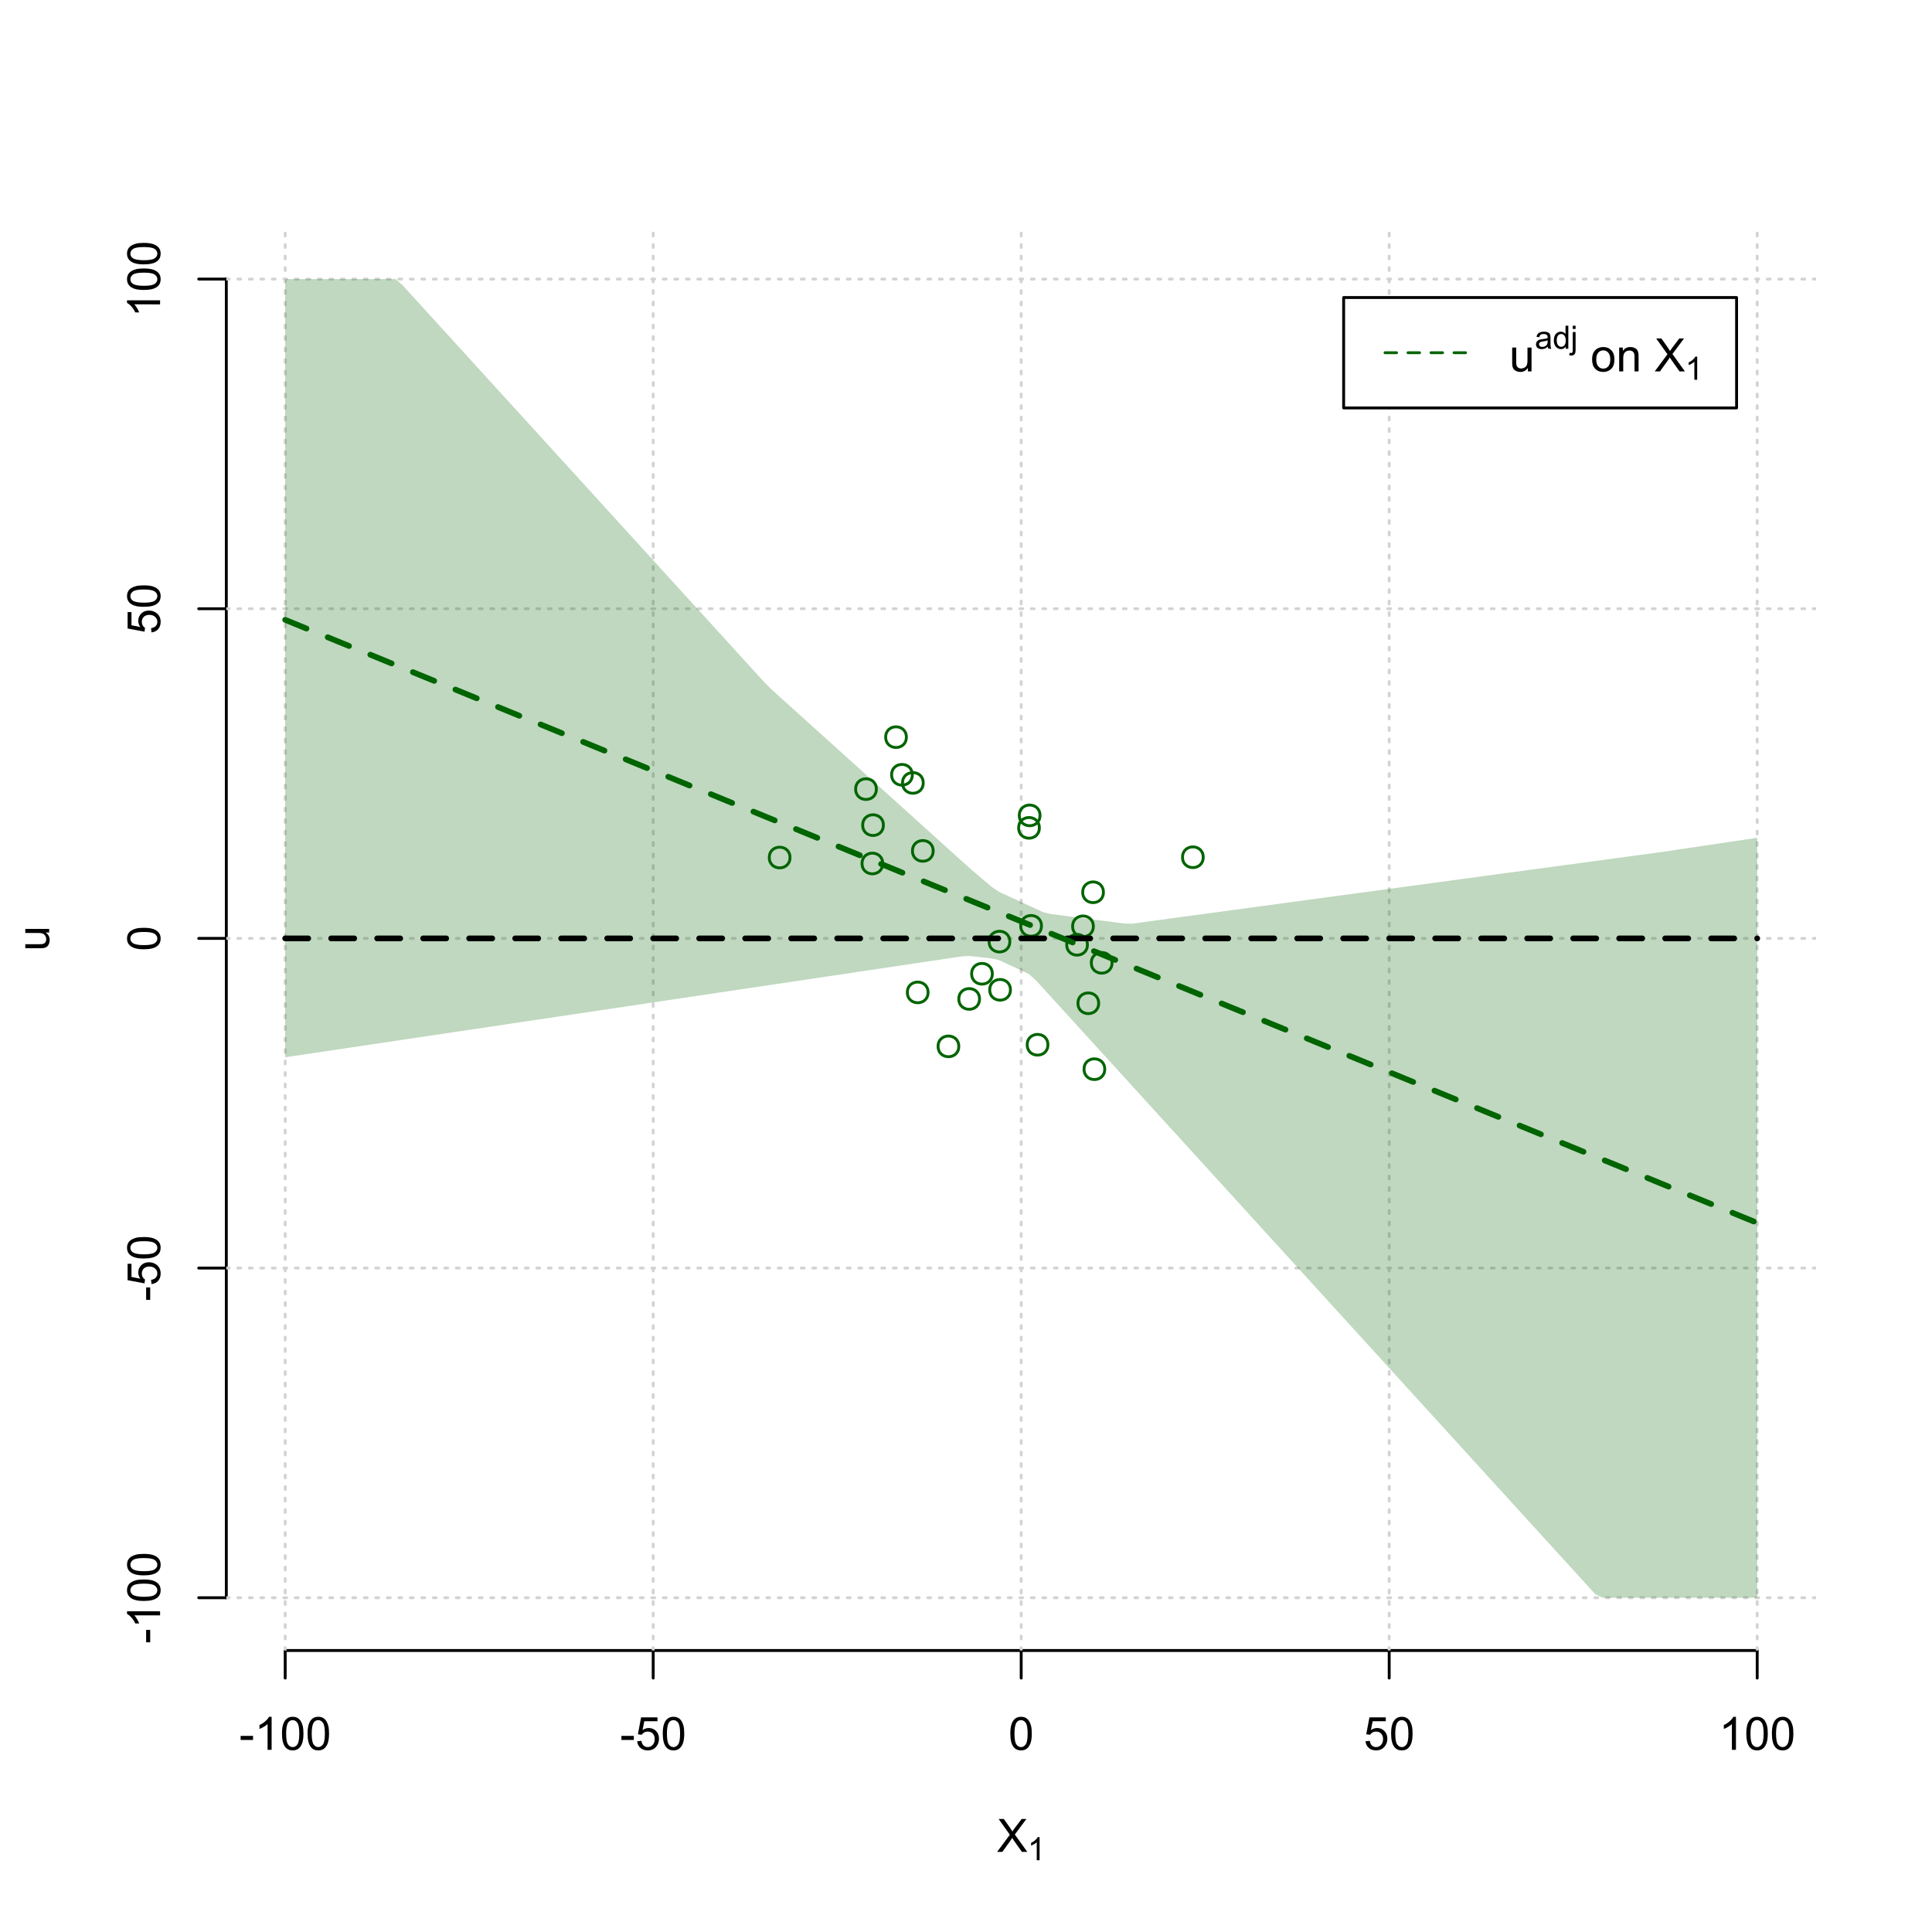 <?xml version="1.0" encoding="UTF-8"?>
<svg xmlns="http://www.w3.org/2000/svg" xmlns:xlink="http://www.w3.org/1999/xlink" width="504pt" height="504pt" viewBox="0 0 504 504" version="1.1">
<defs>
<g>
<symbol overflow="visible" id="glyph0-0">
<path style="stroke:none;" d="M 1.5 0 L 1.5 -7.5 L 7.5 -7.5 L 7.5 0 Z M 1.688 -0.188 L 7.312 -0.188 L 7.312 -7.312 L 1.688 -7.312 Z M 1.688 -0.188 "/>
</symbol>
<symbol overflow="visible" id="glyph0-1">
<path style="stroke:none;" d="M 0.055 0 L 3.375 -4.477 L 0.445 -8.59 L 1.797 -8.59 L 3.359 -6.387 C 3.68 -5.93 3.91 -5.578 4.047 -5.332 C 4.238 -5.645 4.465 -5.969 4.727 -6.312 L 6.457 -8.59 L 7.695 -8.59 L 4.676 -4.539 L 7.93 0 L 6.523 0 L 4.359 -3.062 C 4.238 -3.238 4.113 -3.43 3.984 -3.641 C 3.789 -3.324 3.652 -3.109 3.574 -2.992 L 1.418 0 Z M 0.055 0 "/>
</symbol>
<symbol overflow="visible" id="glyph0-2">
<path style="stroke:none;" d="M 0.383 -2.578 L 0.383 -3.641 L 3.621 -3.641 L 3.621 -2.578 Z M 0.383 -2.578 "/>
</symbol>
<symbol overflow="visible" id="glyph0-3">
<path style="stroke:none;" d="M 4.469 0 L 3.414 0 L 3.414 -6.719 C 3.16 -6.477 2.828 -6.234 2.414 -5.996 C 2 -5.75 1.629 -5.57 1.305 -5.449 L 1.305 -6.469 C 1.895 -6.742 2.41 -7.078 2.852 -7.477 C 3.293 -7.871 3.605 -8.254 3.789 -8.625 L 4.469 -8.625 Z M 4.469 0 "/>
</symbol>
<symbol overflow="visible" id="glyph0-4">
<path style="stroke:none;" d="M 0.5 -4.234 C 0.496 -5.246 0.602 -6.062 0.812 -6.688 C 1.02 -7.305 1.328 -7.785 1.742 -8.121 C 2.148 -8.457 2.668 -8.625 3.297 -8.625 C 3.758 -8.625 4.164 -8.531 4.512 -8.348 C 4.855 -8.16 5.141 -7.891 5.371 -7.543 C 5.594 -7.191 5.773 -6.766 5.906 -6.266 C 6.035 -5.762 6.098 -5.086 6.102 -4.234 C 6.098 -3.227 5.996 -2.414 5.789 -1.797 C 5.578 -1.176 5.266 -0.695 4.859 -0.359 C 4.445 -0.02 3.926 0.145 3.297 0.148 C 2.465 0.145 1.816 -0.148 1.348 -0.742 C 0.781 -1.457 0.496 -2.621 0.5 -4.234 Z M 1.582 -4.234 C 1.582 -2.824 1.746 -1.887 2.074 -1.418 C 2.402 -0.949 2.809 -0.715 3.297 -0.719 C 3.777 -0.715 4.184 -0.949 4.52 -1.422 C 4.848 -1.887 5.016 -2.824 5.016 -4.234 C 5.016 -5.648 4.848 -6.59 4.52 -7.055 C 4.184 -7.516 3.773 -7.746 3.289 -7.75 C 2.801 -7.746 2.414 -7.543 2.125 -7.137 C 1.762 -6.613 1.582 -5.645 1.582 -4.234 Z M 1.582 -4.234 "/>
</symbol>
<symbol overflow="visible" id="glyph0-5">
<path style="stroke:none;" d="M 0.5 -2.25 L 1.605 -2.344 C 1.684 -1.805 1.871 -1.398 2.176 -1.125 C 2.473 -0.852 2.836 -0.715 3.258 -0.719 C 3.766 -0.715 4.195 -0.906 4.547 -1.293 C 4.898 -1.672 5.074 -2.18 5.074 -2.82 C 5.074 -3.414 4.902 -3.891 4.566 -4.242 C 4.227 -4.59 3.785 -4.762 3.242 -4.766 C 2.898 -4.762 2.594 -4.684 2.32 -4.531 C 2.047 -4.375 1.832 -4.176 1.676 -3.93 L 0.688 -4.062 L 1.516 -8.473 L 5.789 -8.473 L 5.789 -7.465 L 2.359 -7.465 L 1.898 -5.156 C 2.414 -5.516 2.953 -5.695 3.523 -5.695 C 4.27 -5.695 4.902 -5.434 5.422 -4.914 C 5.934 -4.395 6.191 -3.727 6.195 -2.914 C 6.191 -2.133 5.965 -1.461 5.516 -0.898 C 4.961 -0.199 4.211 0.145 3.258 0.148 C 2.477 0.145 1.836 -0.07 1.344 -0.508 C 0.844 -0.941 0.562 -1.523 0.5 -2.25 Z M 0.5 -2.25 "/>
</symbol>
<symbol overflow="visible" id="glyph0-6">
<path style="stroke:none;" d="M 4.867 0 L 4.867 -0.914 C 4.379 -0.211 3.723 0.141 2.895 0.141 C 2.527 0.141 2.184 0.07 1.867 -0.07 C 1.547 -0.211 1.309 -0.387 1.156 -0.602 C 1 -0.812 0.895 -1.074 0.832 -1.383 C 0.785 -1.59 0.762 -1.918 0.766 -2.367 L 0.766 -6.223 L 1.82 -6.223 L 1.82 -2.773 C 1.816 -2.219 1.84 -1.848 1.887 -1.656 C 1.949 -1.379 2.09 -1.16 2.309 -1.004 C 2.523 -0.84 2.789 -0.762 3.105 -0.766 C 3.418 -0.762 3.715 -0.844 3.996 -1.008 C 4.273 -1.172 4.469 -1.391 4.586 -1.672 C 4.699 -1.949 4.758 -2.355 4.758 -2.891 L 4.758 -6.223 L 5.812 -6.223 L 5.812 0 Z M 4.867 0 "/>
</symbol>
<symbol overflow="visible" id="glyph0-7">
<path style="stroke:none;" d=""/>
</symbol>
<symbol overflow="visible" id="glyph0-8">
<path style="stroke:none;" d="M 0.398 -3.109 C 0.398 -4.262 0.719 -5.117 1.359 -5.672 C 1.895 -6.133 2.547 -6.363 3.316 -6.363 C 4.172 -6.363 4.871 -6.082 5.414 -5.52 C 5.953 -4.957 6.223 -4.184 6.227 -3.199 C 6.223 -2.398 6.102 -1.766 5.867 -1.309 C 5.625 -0.848 5.277 -0.492 4.82 -0.238 C 4.359 0.016 3.859 0.141 3.316 0.141 C 2.441 0.141 1.734 -0.137 1.203 -0.695 C 0.664 -1.254 0.398 -2.059 0.398 -3.109 Z M 1.484 -3.109 C 1.48 -2.309 1.656 -1.711 2.004 -1.32 C 2.348 -0.922 2.785 -0.727 3.316 -0.727 C 3.84 -0.727 4.273 -0.926 4.621 -1.324 C 4.969 -1.723 5.145 -2.328 5.145 -3.148 C 5.145 -3.914 4.969 -4.496 4.617 -4.895 C 4.266 -5.289 3.832 -5.488 3.316 -5.492 C 2.785 -5.488 2.348 -5.293 2.004 -4.898 C 1.656 -4.5 1.48 -3.902 1.484 -3.109 Z M 1.484 -3.109 "/>
</symbol>
<symbol overflow="visible" id="glyph0-9">
<path style="stroke:none;" d="M 0.789 0 L 0.789 -6.223 L 1.742 -6.223 L 1.742 -5.336 C 2.195 -6.02 2.855 -6.363 3.719 -6.363 C 4.09 -6.363 4.434 -6.293 4.754 -6.16 C 5.066 -6.023 5.305 -5.848 5.461 -5.633 C 5.617 -5.41 5.727 -5.152 5.789 -4.852 C 5.828 -4.656 5.848 -4.312 5.848 -3.828 L 5.848 0 L 4.793 0 L 4.793 -3.785 C 4.793 -4.215 4.75 -4.535 4.668 -4.75 C 4.586 -4.961 4.441 -5.129 4.234 -5.258 C 4.023 -5.383 3.777 -5.449 3.5 -5.449 C 3.047 -5.449 2.66 -5.305 2.332 -5.02 C 2.004 -4.734 1.84 -4.195 1.844 -3.398 L 1.844 0 Z M 0.789 0 "/>
</symbol>
<symbol overflow="visible" id="glyph1-0">
<path style="stroke:none;" d="M 1.051 0 L 1.051 -5.25 L 5.25 -5.25 L 5.25 0 Z M 1.18 -0.133 L 5.117 -0.133 L 5.117 -5.117 L 1.18 -5.117 Z M 1.18 -0.133 "/>
</symbol>
<symbol overflow="visible" id="glyph1-1">
<path style="stroke:none;" d="M 3.129 0 L 2.391 0 L 2.391 -4.703 C 2.211 -4.531 1.977 -4.363 1.691 -4.195 C 1.398 -4.023 1.141 -3.895 0.914 -3.812 L 0.914 -4.527 C 1.328 -4.719 1.688 -4.953 1.996 -5.234 C 2.305 -5.508 2.523 -5.777 2.652 -6.039 L 3.129 -6.039 Z M 3.129 0 "/>
</symbol>
<symbol overflow="visible" id="glyph1-2">
<path style="stroke:none;" d="M 3.395 -0.539 C 3.117 -0.305 2.855 -0.137 2.605 -0.043 C 2.352 0.051 2.082 0.094 1.793 0.098 C 1.312 0.094 0.941 -0.02 0.688 -0.25 C 0.43 -0.48 0.305 -0.781 0.305 -1.148 C 0.305 -1.359 0.352 -1.551 0.449 -1.73 C 0.543 -1.902 0.668 -2.047 0.828 -2.156 C 0.984 -2.262 1.164 -2.34 1.363 -2.398 C 1.504 -2.434 1.723 -2.473 2.02 -2.512 C 2.609 -2.578 3.047 -2.664 3.336 -2.766 C 3.336 -2.867 3.34 -2.93 3.34 -2.957 C 3.34 -3.258 3.27 -3.469 3.129 -3.594 C 2.941 -3.758 2.66 -3.844 2.289 -3.844 C 1.941 -3.844 1.684 -3.781 1.52 -3.66 C 1.348 -3.535 1.227 -3.32 1.152 -3.016 L 0.43 -3.113 C 0.492 -3.418 0.602 -3.668 0.754 -3.863 C 0.902 -4.051 1.121 -4.199 1.406 -4.301 C 1.688 -4.402 2.016 -4.453 2.395 -4.453 C 2.766 -4.453 3.066 -4.406 3.301 -4.32 C 3.527 -4.23 3.699 -4.121 3.812 -3.992 C 3.918 -3.855 3.996 -3.691 4.043 -3.492 C 4.066 -3.363 4.078 -3.133 4.082 -2.809 L 4.082 -1.824 C 4.078 -1.137 4.094 -0.703 4.129 -0.523 C 4.156 -0.336 4.219 -0.164 4.316 0 L 3.543 0 C 3.465 -0.152 3.414 -0.332 3.395 -0.539 Z M 3.336 -2.188 C 3.062 -2.074 2.66 -1.98 2.129 -1.906 C 1.82 -1.859 1.605 -1.812 1.484 -1.758 C 1.355 -1.703 1.258 -1.621 1.191 -1.52 C 1.121 -1.41 1.09 -1.293 1.09 -1.168 C 1.09 -0.969 1.164 -0.805 1.312 -0.676 C 1.461 -0.543 1.68 -0.48 1.969 -0.48 C 2.25 -0.48 2.5 -0.539 2.727 -0.664 C 2.945 -0.785 3.109 -0.957 3.215 -1.176 C 3.293 -1.34 3.332 -1.586 3.336 -1.914 Z M 3.336 -2.188 "/>
</symbol>
<symbol overflow="visible" id="glyph1-3">
<path style="stroke:none;" d="M 3.379 0 L 3.379 -0.551 C 3.102 -0.121 2.695 0.094 2.16 0.098 C 1.812 0.094 1.492 0 1.203 -0.188 C 0.906 -0.379 0.68 -0.645 0.523 -0.988 C 0.359 -1.328 0.281 -1.723 0.285 -2.172 C 0.281 -2.605 0.355 -3 0.504 -3.355 C 0.648 -3.707 0.863 -3.977 1.156 -4.168 C 1.441 -4.355 1.766 -4.453 2.129 -4.453 C 2.387 -4.453 2.621 -4.395 2.828 -4.285 C 3.031 -4.172 3.199 -4.031 3.332 -3.855 L 3.332 -6.012 L 4.066 -6.012 L 4.066 0 Z M 1.047 -2.172 C 1.043 -1.613 1.16 -1.195 1.398 -0.922 C 1.629 -0.641 1.906 -0.504 2.23 -0.508 C 2.551 -0.504 2.824 -0.637 3.051 -0.902 C 3.273 -1.168 3.387 -1.57 3.391 -2.113 C 3.387 -2.707 3.273 -3.145 3.047 -3.426 C 2.816 -3.703 2.531 -3.844 2.199 -3.844 C 1.867 -3.844 1.594 -3.707 1.375 -3.441 C 1.152 -3.168 1.043 -2.746 1.047 -2.172 Z M 1.047 -2.172 "/>
</symbol>
<symbol overflow="visible" id="glyph1-4">
<path style="stroke:none;" d="M 0.551 -5.156 L 0.551 -6.012 L 1.289 -6.012 L 1.289 -5.156 Z M -0.387 1.691 L -0.246 1.062 C -0.098 1.098 0.016 1.117 0.102 1.121 C 0.25 1.117 0.363 1.066 0.438 0.969 C 0.512 0.867 0.551 0.621 0.551 0.223 L 0.551 -4.355 L 1.289 -4.355 L 1.289 0.238 C 1.289 0.773 1.219 1.148 1.078 1.359 C 0.898 1.633 0.602 1.77 0.191 1.77 C -0.008 1.77 -0.199 1.742 -0.387 1.691 Z M -0.387 1.691 "/>
</symbol>
<symbol overflow="visible" id="glyph2-0">
<path style="stroke:none;" d="M 0 -1.5 L -7.5 -1.5 L -7.5 -7.5 L 0 -7.5 Z M -0.188 -1.688 L -0.188 -7.312 L -7.312 -7.312 L -7.312 -1.688 Z M -0.188 -1.688 "/>
</symbol>
<symbol overflow="visible" id="glyph2-1">
<path style="stroke:none;" d="M 0 -4.867 L -0.914 -4.867 C -0.211 -4.379 0.141 -3.723 0.141 -2.895 C 0.141 -2.527 0.07 -2.184 -0.07 -1.867 C -0.211 -1.547 -0.387 -1.309 -0.598 -1.156 C -0.809 -1 -1.07 -0.895 -1.383 -0.832 C -1.59 -0.789 -1.918 -0.766 -2.367 -0.77 L -6.223 -0.77 L -6.223 -1.824 L -2.773 -1.824 C -2.219 -1.82 -1.848 -1.844 -1.656 -1.887 C -1.379 -1.949 -1.16 -2.09 -1.004 -2.309 C -0.84 -2.523 -0.762 -2.789 -0.766 -3.105 C -0.762 -3.418 -0.844 -3.715 -1.008 -3.996 C -1.172 -4.273 -1.391 -4.469 -1.672 -4.586 C -1.945 -4.699 -2.352 -4.758 -2.887 -4.758 L -6.223 -4.758 L -6.223 -5.812 L 0 -5.812 Z M 0 -4.867 "/>
</symbol>
<symbol overflow="visible" id="glyph2-2">
<path style="stroke:none;" d="M -2.578 -0.383 L -3.641 -0.383 L -3.641 -3.621 L -2.578 -3.621 Z M -2.578 -0.383 "/>
</symbol>
<symbol overflow="visible" id="glyph2-3">
<path style="stroke:none;" d="M 0 -4.469 L 0 -3.414 L -6.719 -3.418 C -6.477 -3.16 -6.234 -2.828 -5.996 -2.418 C -5.75 -2.004 -5.57 -1.633 -5.449 -1.309 L -6.469 -1.309 C -6.742 -1.895 -7.078 -2.41 -7.477 -2.852 C -7.871 -3.293 -8.254 -3.605 -8.625 -3.793 L -8.625 -4.473 Z M 0 -4.469 "/>
</symbol>
<symbol overflow="visible" id="glyph2-4">
<path style="stroke:none;" d="M -4.234 -0.5 C -5.246 -0.496 -6.062 -0.602 -6.688 -0.812 C -7.305 -1.02 -7.785 -1.328 -8.121 -1.742 C -8.457 -2.152 -8.625 -2.672 -8.625 -3.301 C -8.625 -3.758 -8.531 -4.164 -8.348 -4.512 C -8.16 -4.859 -7.891 -5.145 -7.543 -5.371 C -7.191 -5.594 -6.766 -5.773 -6.266 -5.906 C -5.762 -6.035 -5.086 -6.098 -4.234 -6.102 C -3.223 -6.098 -2.41 -5.996 -1.793 -5.789 C -1.176 -5.578 -0.695 -5.266 -0.359 -4.859 C -0.02 -4.445 0.145 -3.926 0.148 -3.297 C 0.145 -2.465 -0.148 -1.816 -0.742 -1.348 C -1.457 -0.781 -2.621 -0.496 -4.234 -0.5 Z M -4.234 -1.582 C -2.824 -1.582 -1.887 -1.746 -1.418 -2.074 C -0.949 -2.402 -0.715 -2.809 -0.719 -3.297 C -0.715 -3.777 -0.949 -4.184 -1.422 -4.52 C -1.887 -4.848 -2.824 -5.016 -4.234 -5.016 C -5.648 -5.016 -6.59 -4.848 -7.055 -4.52 C -7.516 -4.188 -7.746 -3.777 -7.75 -3.289 C -7.746 -2.801 -7.543 -2.414 -7.137 -2.129 C -6.613 -1.762 -5.645 -1.582 -4.234 -1.582 Z M -4.234 -1.582 "/>
</symbol>
<symbol overflow="visible" id="glyph2-5">
<path style="stroke:none;" d="M -2.25 -0.5 L -2.344 -1.605 C -1.805 -1.684 -1.398 -1.871 -1.125 -2.176 C -0.852 -2.473 -0.715 -2.836 -0.719 -3.258 C -0.715 -3.766 -0.906 -4.195 -1.293 -4.547 C -1.672 -4.898 -2.18 -5.074 -2.816 -5.074 C -3.414 -5.074 -3.891 -4.902 -4.242 -4.566 C -4.59 -4.227 -4.762 -3.785 -4.766 -3.242 C -4.762 -2.898 -4.684 -2.594 -4.531 -2.32 C -4.375 -2.047 -4.176 -1.832 -3.93 -1.676 L -4.062 -0.688 L -8.473 -1.52 L -8.473 -5.789 L -7.465 -5.789 L -7.465 -2.363 L -5.156 -1.898 C -5.516 -2.414 -5.695 -2.953 -5.695 -3.523 C -5.695 -4.27 -5.434 -4.902 -4.914 -5.422 C -4.395 -5.934 -3.727 -6.191 -2.91 -6.195 C -2.133 -6.191 -1.461 -5.965 -0.895 -5.516 C -0.199 -4.961 0.145 -4.211 0.148 -3.258 C 0.145 -2.477 -0.07 -1.836 -0.508 -1.344 C -0.941 -0.848 -1.523 -0.566 -2.25 -0.5 Z M -2.25 -0.5 "/>
</symbol>
</g>
<clipPath id="clip1">
  <path d="M 74 59.039 L 75 59.039 L 75 430.559 L 74 430.559 Z M 74 59.039 "/>
</clipPath>
<clipPath id="clip2">
  <path d="M 170 59.039 L 171 59.039 L 171 430.559 L 170 430.559 Z M 170 59.039 "/>
</clipPath>
<clipPath id="clip3">
  <path d="M 266 59.039 L 267 59.039 L 267 430.559 L 266 430.559 Z M 266 59.039 "/>
</clipPath>
<clipPath id="clip4">
  <path d="M 362 59.039 L 363 59.039 L 363 430.559 L 362 430.559 Z M 362 59.039 "/>
</clipPath>
<clipPath id="clip5">
  <path d="M 458 59.039 L 459 59.039 L 459 430.559 L 458 430.559 Z M 458 59.039 "/>
</clipPath>
<clipPath id="clip6">
  <path d="M 59.039 416 L 473.758 416 L 473.758 418 L 59.039 418 Z M 59.039 416 "/>
</clipPath>
<clipPath id="clip7">
  <path d="M 59.039 330 L 473.758 330 L 473.758 332 L 59.039 332 Z M 59.039 330 "/>
</clipPath>
<clipPath id="clip8">
  <path d="M 59.039 244 L 473.758 244 L 473.758 246 L 59.039 246 Z M 59.039 244 "/>
</clipPath>
<clipPath id="clip9">
  <path d="M 59.039 158 L 473.758 158 L 473.758 160 L 59.039 160 Z M 59.039 158 "/>
</clipPath>
<clipPath id="clip10">
  <path d="M 59.039 72 L 473.758 72 L 473.758 74 L 59.039 74 Z M 59.039 72 "/>
</clipPath>
</defs>
<g id="surface2016">
<rect x="0" y="0" width="504" height="504" style="fill:rgb(100%,100%,100%);fill-opacity:1;stroke:none;"/>
<g style="fill:rgb(0%,0%,0%);fill-opacity:1;">
  <use xlink:href="#glyph0-1" x="260.062" y="483.102"/>
</g>
<g style="fill:rgb(0%,0%,0%);fill-opacity:1;">
  <use xlink:href="#glyph1-1" x="268.066" y="485.281"/>
</g>
<g style="fill:rgb(0%,0%,0%);fill-opacity:1;">
  <use xlink:href="#glyph2-1" x="12.82" y="248.137"/>
</g>
<path style="fill:none;stroke-width:0.75;stroke-linecap:round;stroke-linejoin:round;stroke:rgb(0%,0%,0%);stroke-opacity:1;stroke-miterlimit:10;" d="M 74.398 430.559 L 458.398 430.559 "/>
<path style="fill:none;stroke-width:0.75;stroke-linecap:round;stroke-linejoin:round;stroke:rgb(0%,0%,0%);stroke-opacity:1;stroke-miterlimit:10;" d="M 74.398 430.559 L 74.398 437.762 "/>
<path style="fill:none;stroke-width:0.75;stroke-linecap:round;stroke-linejoin:round;stroke:rgb(0%,0%,0%);stroke-opacity:1;stroke-miterlimit:10;" d="M 170.398 430.559 L 170.398 437.762 "/>
<path style="fill:none;stroke-width:0.75;stroke-linecap:round;stroke-linejoin:round;stroke:rgb(0%,0%,0%);stroke-opacity:1;stroke-miterlimit:10;" d="M 266.398 430.559 L 266.398 437.762 "/>
<path style="fill:none;stroke-width:0.75;stroke-linecap:round;stroke-linejoin:round;stroke:rgb(0%,0%,0%);stroke-opacity:1;stroke-miterlimit:10;" d="M 362.398 430.559 L 362.398 437.762 "/>
<path style="fill:none;stroke-width:0.75;stroke-linecap:round;stroke-linejoin:round;stroke:rgb(0%,0%,0%);stroke-opacity:1;stroke-miterlimit:10;" d="M 458.398 430.559 L 458.398 437.762 "/>
<g style="fill:rgb(0%,0%,0%);fill-opacity:1;">
  <use xlink:href="#glyph0-2" x="62.391" y="456.48"/>
  <use xlink:href="#glyph0-3" x="66.387" y="456.48"/>
  <use xlink:href="#glyph0-4" x="73.061" y="456.48"/>
  <use xlink:href="#glyph0-4" x="79.734" y="456.48"/>
</g>
<g style="fill:rgb(0%,0%,0%);fill-opacity:1;">
  <use xlink:href="#glyph0-2" x="161.727" y="456.48"/>
  <use xlink:href="#glyph0-5" x="165.723" y="456.48"/>
  <use xlink:href="#glyph0-4" x="172.396" y="456.48"/>
</g>
<g style="fill:rgb(0%,0%,0%);fill-opacity:1;">
  <use xlink:href="#glyph0-4" x="263.062" y="456.48"/>
</g>
<g style="fill:rgb(0%,0%,0%);fill-opacity:1;">
  <use xlink:href="#glyph0-5" x="355.727" y="456.48"/>
  <use xlink:href="#glyph0-4" x="362.4" y="456.48"/>
</g>
<g style="fill:rgb(0%,0%,0%);fill-opacity:1;">
  <use xlink:href="#glyph0-3" x="448.387" y="456.48"/>
  <use xlink:href="#glyph0-4" x="455.061" y="456.48"/>
  <use xlink:href="#glyph0-4" x="461.734" y="456.48"/>
</g>
<path style="fill:none;stroke-width:0.75;stroke-linecap:round;stroke-linejoin:round;stroke:rgb(0%,0%,0%);stroke-opacity:1;stroke-miterlimit:10;" d="M 59.039 416.801 L 59.039 72.801 "/>
<path style="fill:none;stroke-width:0.75;stroke-linecap:round;stroke-linejoin:round;stroke:rgb(0%,0%,0%);stroke-opacity:1;stroke-miterlimit:10;" d="M 59.039 416.801 L 51.84 416.801 "/>
<path style="fill:none;stroke-width:0.75;stroke-linecap:round;stroke-linejoin:round;stroke:rgb(0%,0%,0%);stroke-opacity:1;stroke-miterlimit:10;" d="M 59.039 330.801 L 51.84 330.801 "/>
<path style="fill:none;stroke-width:0.75;stroke-linecap:round;stroke-linejoin:round;stroke:rgb(0%,0%,0%);stroke-opacity:1;stroke-miterlimit:10;" d="M 59.039 244.801 L 51.84 244.801 "/>
<path style="fill:none;stroke-width:0.75;stroke-linecap:round;stroke-linejoin:round;stroke:rgb(0%,0%,0%);stroke-opacity:1;stroke-miterlimit:10;" d="M 59.039 158.801 L 51.84 158.801 "/>
<path style="fill:none;stroke-width:0.75;stroke-linecap:round;stroke-linejoin:round;stroke:rgb(0%,0%,0%);stroke-opacity:1;stroke-miterlimit:10;" d="M 59.039 72.801 L 51.84 72.801 "/>
<g style="fill:rgb(0%,0%,0%);fill-opacity:1;">
  <use xlink:href="#glyph2-2" x="41.762" y="428.809"/>
  <use xlink:href="#glyph2-3" x="41.762" y="424.812"/>
  <use xlink:href="#glyph2-4" x="41.762" y="418.139"/>
  <use xlink:href="#glyph2-4" x="41.762" y="411.465"/>
</g>
<g style="fill:rgb(0%,0%,0%);fill-opacity:1;">
  <use xlink:href="#glyph2-2" x="41.762" y="339.473"/>
  <use xlink:href="#glyph2-5" x="41.762" y="335.477"/>
  <use xlink:href="#glyph2-4" x="41.762" y="328.803"/>
</g>
<g style="fill:rgb(0%,0%,0%);fill-opacity:1;">
  <use xlink:href="#glyph2-4" x="41.762" y="248.137"/>
</g>
<g style="fill:rgb(0%,0%,0%);fill-opacity:1;">
  <use xlink:href="#glyph2-5" x="41.762" y="165.473"/>
  <use xlink:href="#glyph2-4" x="41.762" y="158.799"/>
</g>
<g style="fill:rgb(0%,0%,0%);fill-opacity:1;">
  <use xlink:href="#glyph2-3" x="41.762" y="82.812"/>
  <use xlink:href="#glyph2-4" x="41.762" y="76.139"/>
  <use xlink:href="#glyph2-4" x="41.762" y="69.465"/>
</g>
<g clip-path="url(#clip1)" clip-rule="nonzero">
<path style="fill:none;stroke-width:0.75;stroke-linecap:round;stroke-linejoin:round;stroke:rgb(82.745%,82.745%,82.745%);stroke-opacity:1;stroke-dasharray:0.75,2.25;stroke-miterlimit:10;" d="M 74.398 430.559 L 74.398 59.039 "/>
</g>
<g clip-path="url(#clip2)" clip-rule="nonzero">
<path style="fill:none;stroke-width:0.75;stroke-linecap:round;stroke-linejoin:round;stroke:rgb(82.745%,82.745%,82.745%);stroke-opacity:1;stroke-dasharray:0.75,2.25;stroke-miterlimit:10;" d="M 170.398 430.559 L 170.398 59.039 "/>
</g>
<g clip-path="url(#clip3)" clip-rule="nonzero">
<path style="fill:none;stroke-width:0.75;stroke-linecap:round;stroke-linejoin:round;stroke:rgb(82.745%,82.745%,82.745%);stroke-opacity:1;stroke-dasharray:0.75,2.25;stroke-miterlimit:10;" d="M 266.398 430.559 L 266.398 59.039 "/>
</g>
<g clip-path="url(#clip4)" clip-rule="nonzero">
<path style="fill:none;stroke-width:0.75;stroke-linecap:round;stroke-linejoin:round;stroke:rgb(82.745%,82.745%,82.745%);stroke-opacity:1;stroke-dasharray:0.75,2.25;stroke-miterlimit:10;" d="M 362.398 430.559 L 362.398 59.039 "/>
</g>
<g clip-path="url(#clip5)" clip-rule="nonzero">
<path style="fill:none;stroke-width:0.75;stroke-linecap:round;stroke-linejoin:round;stroke:rgb(82.745%,82.745%,82.745%);stroke-opacity:1;stroke-dasharray:0.75,2.25;stroke-miterlimit:10;" d="M 458.398 430.559 L 458.398 59.039 "/>
</g>
<g clip-path="url(#clip6)" clip-rule="nonzero">
<path style="fill:none;stroke-width:0.75;stroke-linecap:round;stroke-linejoin:round;stroke:rgb(82.745%,82.745%,82.745%);stroke-opacity:1;stroke-dasharray:0.75,2.25;stroke-miterlimit:10;" d="M 59.039 416.801 L 473.762 416.801 "/>
</g>
<g clip-path="url(#clip7)" clip-rule="nonzero">
<path style="fill:none;stroke-width:0.75;stroke-linecap:round;stroke-linejoin:round;stroke:rgb(82.745%,82.745%,82.745%);stroke-opacity:1;stroke-dasharray:0.75,2.25;stroke-miterlimit:10;" d="M 59.039 330.801 L 473.762 330.801 "/>
</g>
<g clip-path="url(#clip8)" clip-rule="nonzero">
<path style="fill:none;stroke-width:0.75;stroke-linecap:round;stroke-linejoin:round;stroke:rgb(82.745%,82.745%,82.745%);stroke-opacity:1;stroke-dasharray:0.75,2.25;stroke-miterlimit:10;" d="M 59.039 244.801 L 473.762 244.801 "/>
</g>
<g clip-path="url(#clip9)" clip-rule="nonzero">
<path style="fill:none;stroke-width:0.75;stroke-linecap:round;stroke-linejoin:round;stroke:rgb(82.745%,82.745%,82.745%);stroke-opacity:1;stroke-dasharray:0.75,2.25;stroke-miterlimit:10;" d="M 59.039 158.801 L 473.762 158.801 "/>
</g>
<g clip-path="url(#clip10)" clip-rule="nonzero">
<path style="fill:none;stroke-width:0.75;stroke-linecap:round;stroke-linejoin:round;stroke:rgb(82.745%,82.745%,82.745%);stroke-opacity:1;stroke-dasharray:0.75,2.25;stroke-miterlimit:10;" d="M 59.039 72.801 L 473.762 72.801 "/>
</g>
<path style=" stroke:none;fill-rule:nonzero;fill:rgb(0%,39.216%,0%);fill-opacity:0.251;" d="M 74.398 72.801 L 103.199 72.801 L 105.121 74.516 L 107.039 76.621 L 108.961 78.73 L 110.879 80.836 L 112.801 82.945 L 114.719 85.051 L 116.641 87.156 L 118.559 89.266 L 120.48 91.371 L 122.398 93.48 L 124.32 95.586 L 126.238 97.695 L 128.16 99.801 L 130.078 101.91 L 133.922 106.121 L 135.84 108.23 L 137.762 110.336 L 139.68 112.445 L 141.602 114.551 L 143.52 116.66 L 145.441 118.766 L 147.359 120.875 L 149.281 122.98 L 151.199 125.086 L 153.121 127.195 L 155.039 129.301 L 156.961 131.41 L 158.879 133.516 L 160.801 135.625 L 162.719 137.73 L 164.641 139.836 L 166.559 141.945 L 168.48 144.051 L 170.398 146.16 L 172.32 148.266 L 174.238 150.375 L 176.16 152.48 L 178.078 154.59 L 181.922 158.801 L 183.84 160.91 L 185.762 163.016 L 187.68 165.125 L 189.602 167.23 L 191.52 169.34 L 193.441 171.445 L 195.359 173.555 L 197.281 175.66 L 199.199 177.766 L 201.121 179.723 L 203.039 181.453 L 204.961 183.184 L 206.879 184.914 L 208.801 186.648 L 210.719 188.379 L 212.641 190.109 L 214.559 191.84 L 216.48 193.574 L 218.398 195.305 L 220.32 197.035 L 222.238 198.77 L 224.16 200.5 L 226.078 202.23 L 228 203.961 L 229.922 205.695 L 231.84 207.426 L 233.762 209.156 L 235.68 210.887 L 237.602 212.621 L 239.52 214.352 L 241.441 216.082 L 243.359 217.816 L 245.281 219.547 L 247.199 221.277 L 249.121 223.008 L 251.039 224.742 L 252.961 226.473 L 254.879 228.133 L 256.801 229.754 L 258.719 231.375 L 260.641 232.664 L 262.559 233.547 L 264.48 234.43 L 266.398 235.316 L 268.32 236.199 L 270.238 237.082 L 272.16 237.965 L 274.078 238.43 L 276 238.676 L 277.922 238.926 L 279.84 239.176 L 281.762 239.422 L 283.68 239.672 L 285.602 239.922 L 287.52 240.172 L 289.441 240.418 L 291.359 240.668 L 293.281 240.918 L 295.199 240.977 L 297.121 240.715 L 299.039 240.457 L 300.961 240.195 L 302.879 239.938 L 304.801 239.676 L 306.719 239.418 L 308.641 239.156 L 310.559 238.898 L 312.48 238.637 L 314.398 238.379 L 316.32 238.117 L 318.238 237.859 L 320.16 237.598 L 322.078 237.336 L 324 237.078 L 325.922 236.816 L 327.84 236.559 L 329.762 236.297 L 331.68 236.039 L 333.602 235.777 L 335.52 235.52 L 337.441 235.258 L 339.359 235 L 341.281 234.738 L 343.199 234.48 L 345.121 234.219 L 347.039 233.961 L 348.961 233.699 L 350.879 233.441 L 352.801 233.18 L 354.719 232.922 L 356.641 232.66 L 358.559 232.402 L 360.48 232.141 L 362.398 231.883 L 364.32 231.621 L 366.238 231.363 L 368.16 231.102 L 370.078 230.844 L 372 230.582 L 373.922 230.324 L 375.84 230.062 L 377.762 229.805 L 379.68 229.543 L 381.602 229.285 L 383.52 229.023 L 385.441 228.766 L 387.359 228.504 L 389.281 228.242 L 391.199 227.984 L 393.121 227.723 L 395.039 227.465 L 396.961 227.203 L 398.879 226.945 L 400.801 226.684 L 402.719 226.426 L 404.641 226.164 L 406.559 225.906 L 408.48 225.645 L 410.398 225.387 L 412.32 225.125 L 414.238 224.867 L 416.16 224.605 L 418.078 224.348 L 420 224.086 L 421.922 223.828 L 423.84 223.566 L 425.762 223.309 L 427.68 223.047 L 429.602 222.789 L 431.52 222.527 L 433.441 222.27 L 435.359 221.988 L 437.281 221.703 L 439.199 221.414 L 441.121 221.129 L 443.039 220.844 L 444.961 220.559 L 446.879 220.27 L 448.801 219.984 L 450.719 219.699 L 452.641 219.41 L 454.559 219.125 L 456.48 218.84 L 458.398 218.551 L 458.398 189.922 L 458.398 416.801 L 418.078 416.801 L 416.16 415.879 L 414.238 413.773 L 412.32 411.664 L 410.398 409.559 L 408.48 407.449 L 406.559 405.344 L 404.641 403.234 L 402.719 401.129 L 400.801 399.023 L 398.879 396.914 L 396.961 394.809 L 395.039 392.699 L 393.121 390.594 L 391.199 388.484 L 389.281 386.379 L 387.359 384.27 L 385.441 382.164 L 383.52 380.059 L 381.602 377.949 L 379.68 375.844 L 377.762 373.734 L 375.84 371.629 L 373.922 369.52 L 370.078 365.309 L 368.16 363.199 L 366.238 361.094 L 364.32 358.984 L 362.398 356.879 L 360.48 354.77 L 358.559 352.664 L 356.641 350.555 L 354.719 348.449 L 352.801 346.344 L 350.879 344.234 L 348.961 342.129 L 347.039 340.02 L 345.121 337.914 L 343.199 335.805 L 341.281 333.699 L 339.359 331.59 L 337.441 329.484 L 335.52 327.379 L 333.602 325.27 L 331.68 323.164 L 329.762 321.055 L 327.84 318.949 L 325.922 316.84 L 322.078 312.629 L 320.16 310.52 L 318.238 308.414 L 316.32 306.305 L 314.398 304.199 L 312.48 302.09 L 310.559 299.984 L 308.641 297.875 L 306.719 295.77 L 304.801 293.664 L 302.879 291.555 L 300.961 289.449 L 299.039 287.34 L 297.121 285.234 L 295.199 283.125 L 293.281 281.02 L 291.359 278.91 L 289.441 276.805 L 287.52 274.699 L 285.602 272.59 L 283.68 270.484 L 281.762 268.375 L 279.84 266.27 L 277.922 264.16 L 274.078 259.949 L 272.16 257.84 L 270.238 255.734 L 268.32 254.043 L 266.398 253.145 L 264.48 252.25 L 262.559 251.352 L 260.641 250.457 L 258.719 250.035 L 256.801 249.82 L 254.879 249.605 L 252.961 249.387 L 251.039 249.473 L 249.121 249.762 L 247.199 250.047 L 245.281 250.332 L 243.359 250.621 L 241.441 250.906 L 239.52 251.191 L 237.602 251.477 L 235.68 251.766 L 233.762 252.051 L 231.84 252.336 L 229.922 252.625 L 226.078 253.195 L 224.16 253.484 L 222.238 253.77 L 220.32 254.055 L 218.398 254.34 L 216.48 254.629 L 214.559 254.914 L 212.641 255.199 L 210.719 255.488 L 208.801 255.773 L 206.879 256.059 L 204.961 256.344 L 203.039 256.633 L 201.121 256.918 L 199.199 257.203 L 197.281 257.492 L 195.359 257.777 L 193.441 258.062 L 191.52 258.352 L 189.602 258.637 L 187.68 258.922 L 185.762 259.207 L 183.84 259.496 L 181.922 259.781 L 180 260.066 L 178.078 260.355 L 176.16 260.641 L 174.238 260.926 L 172.32 261.215 L 170.398 261.5 L 168.48 261.785 L 166.559 262.07 L 164.641 262.359 L 162.719 262.645 L 160.801 262.93 L 158.879 263.219 L 156.961 263.504 L 155.039 263.789 L 153.121 264.074 L 151.199 264.363 L 149.281 264.648 L 147.359 264.934 L 145.441 265.223 L 143.52 265.508 L 141.602 265.793 L 139.68 266.082 L 137.762 266.367 L 135.84 266.652 L 133.922 266.938 L 132 267.227 L 130.078 267.512 L 128.16 267.797 L 126.238 268.086 L 124.32 268.371 L 122.398 268.656 L 120.48 268.941 L 118.559 269.23 L 116.641 269.516 L 114.719 269.801 L 112.801 270.09 L 110.879 270.375 L 108.961 270.66 L 107.039 270.949 L 105.121 271.234 L 103.199 271.52 L 101.281 271.805 L 99.359 272.094 L 97.441 272.379 L 95.52 272.664 L 93.602 272.953 L 91.68 273.238 L 89.762 273.523 L 87.84 273.812 L 85.922 274.098 L 82.078 274.668 L 80.16 274.957 L 78.238 275.242 L 76.32 275.527 L 74.398 275.816 L 74.398 304.445 Z M 74.398 72.801 "/>
<path style="fill:none;stroke-width:0.75;stroke-linecap:round;stroke-linejoin:round;stroke:rgb(0%,39.216%,0%);stroke-opacity:1;stroke-miterlimit:10;" d="M 263.43 245.641 C 263.43 249.238 258.031 249.238 258.031 245.641 C 258.031 242.039 263.43 242.039 263.43 245.641 "/>
<path style="fill:none;stroke-width:0.75;stroke-linecap:round;stroke-linejoin:round;stroke:rgb(0%,39.216%,0%);stroke-opacity:1;stroke-miterlimit:10;" d="M 313.883 223.629 C 313.883 227.227 308.484 227.227 308.484 223.629 C 308.484 220.027 313.883 220.027 313.883 223.629 "/>
<path style="fill:none;stroke-width:0.75;stroke-linecap:round;stroke-linejoin:round;stroke:rgb(0%,39.216%,0%);stroke-opacity:1;stroke-miterlimit:10;" d="M 271.305 212.707 C 271.305 216.309 265.906 216.309 265.906 212.707 C 265.906 209.109 271.305 209.109 271.305 212.707 "/>
<path style="fill:none;stroke-width:0.75;stroke-linecap:round;stroke-linejoin:round;stroke:rgb(0%,39.216%,0%);stroke-opacity:1;stroke-miterlimit:10;" d="M 287.848 232.766 C 287.848 236.367 282.445 236.367 282.445 232.766 C 282.445 229.164 287.848 229.164 287.848 232.766 "/>
<path style="fill:none;stroke-width:0.75;stroke-linecap:round;stroke-linejoin:round;stroke:rgb(0%,39.216%,0%);stroke-opacity:1;stroke-miterlimit:10;" d="M 243.434 221.973 C 243.434 225.574 238.035 225.574 238.035 221.973 C 238.035 218.375 243.434 218.375 243.434 221.973 "/>
<path style="fill:none;stroke-width:0.75;stroke-linecap:round;stroke-linejoin:round;stroke:rgb(0%,39.216%,0%);stroke-opacity:1;stroke-miterlimit:10;" d="M 258.867 254.023 C 258.867 257.625 253.469 257.625 253.469 254.023 C 253.469 250.426 258.867 250.426 258.867 254.023 "/>
<path style="fill:none;stroke-width:0.75;stroke-linecap:round;stroke-linejoin:round;stroke:rgb(0%,39.216%,0%);stroke-opacity:1;stroke-miterlimit:10;" d="M 240.84 204.238 C 240.84 207.84 235.441 207.84 235.441 204.238 C 235.441 200.641 240.84 200.641 240.84 204.238 "/>
<path style="fill:none;stroke-width:0.75;stroke-linecap:round;stroke-linejoin:round;stroke:rgb(0%,39.216%,0%);stroke-opacity:1;stroke-miterlimit:10;" d="M 230.449 215.25 C 230.449 218.852 225.047 218.852 225.047 215.25 C 225.047 211.652 230.449 211.652 230.449 215.25 "/>
<path style="fill:none;stroke-width:0.75;stroke-linecap:round;stroke-linejoin:round;stroke:rgb(0%,39.216%,0%);stroke-opacity:1;stroke-miterlimit:10;" d="M 255.531 260.598 C 255.531 264.195 250.129 264.195 250.129 260.598 C 250.129 256.996 255.531 256.996 255.531 260.598 "/>
<path style="fill:none;stroke-width:0.75;stroke-linecap:round;stroke-linejoin:round;stroke:rgb(0%,39.216%,0%);stroke-opacity:1;stroke-miterlimit:10;" d="M 263.59 258.215 C 263.59 261.812 258.191 261.812 258.191 258.215 C 258.191 254.613 263.59 254.613 263.59 258.215 "/>
<path style="fill:none;stroke-width:0.75;stroke-linecap:round;stroke-linejoin:round;stroke:rgb(0%,39.216%,0%);stroke-opacity:1;stroke-miterlimit:10;" d="M 286.605 261.719 C 286.605 265.32 281.207 265.32 281.207 261.719 C 281.207 258.121 286.605 258.121 286.605 261.719 "/>
<path style="fill:none;stroke-width:0.75;stroke-linecap:round;stroke-linejoin:round;stroke:rgb(0%,39.216%,0%);stroke-opacity:1;stroke-miterlimit:10;" d="M 228.613 205.855 C 228.613 209.457 223.215 209.457 223.215 205.855 C 223.215 202.258 228.613 202.258 228.613 205.855 "/>
<path style="fill:none;stroke-width:0.75;stroke-linecap:round;stroke-linejoin:round;stroke:rgb(0%,39.216%,0%);stroke-opacity:1;stroke-miterlimit:10;" d="M 271.684 241.527 C 271.684 245.129 266.281 245.129 266.281 241.527 C 266.281 237.93 271.684 237.93 271.684 241.527 "/>
<path style="fill:none;stroke-width:0.75;stroke-linecap:round;stroke-linejoin:round;stroke:rgb(0%,39.216%,0%);stroke-opacity:1;stroke-miterlimit:10;" d="M 271.133 215.965 C 271.133 219.562 265.734 219.562 265.734 215.965 C 265.734 212.363 271.133 212.363 271.133 215.965 "/>
<path style="fill:none;stroke-width:0.75;stroke-linecap:round;stroke-linejoin:round;stroke:rgb(0%,39.216%,0%);stroke-opacity:1;stroke-miterlimit:10;" d="M 283.672 246.461 C 283.672 250.062 278.273 250.062 278.273 246.461 C 278.273 242.859 283.672 242.859 283.672 246.461 "/>
<path style="fill:none;stroke-width:0.75;stroke-linecap:round;stroke-linejoin:round;stroke:rgb(0%,39.216%,0%);stroke-opacity:1;stroke-miterlimit:10;" d="M 273.367 272.547 C 273.367 276.148 267.969 276.148 267.969 272.547 C 267.969 268.945 273.367 268.945 273.367 272.547 "/>
<path style="fill:none;stroke-width:0.75;stroke-linecap:round;stroke-linejoin:round;stroke:rgb(0%,39.216%,0%);stroke-opacity:1;stroke-miterlimit:10;" d="M 250.117 272.969 C 250.117 276.566 244.719 276.566 244.719 272.969 C 244.719 269.367 250.117 269.367 250.117 272.969 "/>
<path style="fill:none;stroke-width:0.75;stroke-linecap:round;stroke-linejoin:round;stroke:rgb(0%,39.216%,0%);stroke-opacity:1;stroke-miterlimit:10;" d="M 242.105 258.891 C 242.105 262.488 236.703 262.488 236.703 258.891 C 236.703 255.289 242.105 255.289 242.105 258.891 "/>
<path style="fill:none;stroke-width:0.75;stroke-linecap:round;stroke-linejoin:round;stroke:rgb(0%,39.216%,0%);stroke-opacity:1;stroke-miterlimit:10;" d="M 236.445 192.301 C 236.445 195.902 231.047 195.902 231.047 192.301 C 231.047 188.703 236.445 188.703 236.445 192.301 "/>
<path style="fill:none;stroke-width:0.75;stroke-linecap:round;stroke-linejoin:round;stroke:rgb(0%,39.216%,0%);stroke-opacity:1;stroke-miterlimit:10;" d="M 285.219 241.652 C 285.219 245.254 279.816 245.254 279.816 241.652 C 279.816 238.051 285.219 238.051 285.219 241.652 "/>
<path style="fill:none;stroke-width:0.75;stroke-linecap:round;stroke-linejoin:round;stroke:rgb(0%,39.216%,0%);stroke-opacity:1;stroke-miterlimit:10;" d="M 288.195 278.918 C 288.195 282.52 282.793 282.52 282.793 278.918 C 282.793 275.316 288.195 275.316 288.195 278.918 "/>
<path style="fill:none;stroke-width:0.75;stroke-linecap:round;stroke-linejoin:round;stroke:rgb(0%,39.216%,0%);stroke-opacity:1;stroke-miterlimit:10;" d="M 237.996 202.117 C 237.996 205.719 232.598 205.719 232.598 202.117 C 232.598 198.516 237.996 198.516 237.996 202.117 "/>
<path style="fill:none;stroke-width:0.75;stroke-linecap:round;stroke-linejoin:round;stroke:rgb(0%,39.216%,0%);stroke-opacity:1;stroke-miterlimit:10;" d="M 206.086 223.703 C 206.086 227.305 200.684 227.305 200.684 223.703 C 200.684 220.102 206.086 220.102 206.086 223.703 "/>
<path style="fill:none;stroke-width:0.75;stroke-linecap:round;stroke-linejoin:round;stroke:rgb(0%,39.216%,0%);stroke-opacity:1;stroke-miterlimit:10;" d="M 230.277 225.262 C 230.277 228.859 224.879 228.859 224.879 225.262 C 224.879 221.66 230.277 221.66 230.277 225.262 "/>
<path style="fill:none;stroke-width:0.75;stroke-linecap:round;stroke-linejoin:round;stroke:rgb(0%,39.216%,0%);stroke-opacity:1;stroke-miterlimit:10;" d="M 290.094 251.176 C 290.094 254.773 284.695 254.773 284.695 251.176 C 284.695 247.574 290.094 247.574 290.094 251.176 "/>
<path style="fill:none;stroke-width:1.5;stroke-linecap:round;stroke-linejoin:round;stroke:rgb(0%,0%,0%);stroke-opacity:1;stroke-dasharray:6,6;stroke-miterlimit:10;" d="M 74.398 244.801 L 458.398 244.801 "/>
<path style="fill:none;stroke-width:1.5;stroke-linecap:round;stroke-linejoin:round;stroke:rgb(0%,39.216%,0%);stroke-opacity:1;stroke-dasharray:6,6;stroke-miterlimit:10;" d="M 74.398 161.691 L 76.32 162.48 L 78.238 163.266 L 80.16 164.055 L 82.078 164.84 L 84 165.625 L 85.922 166.414 L 87.84 167.199 L 89.762 167.984 L 91.68 168.773 L 93.602 169.559 L 95.52 170.348 L 97.441 171.133 L 99.359 171.918 L 101.281 172.707 L 103.199 173.492 L 105.121 174.277 L 107.039 175.066 L 108.961 175.852 L 110.879 176.641 L 112.801 177.426 L 114.719 178.211 L 116.641 179 L 118.559 179.785 L 120.48 180.57 L 122.398 181.359 L 124.32 182.145 L 126.238 182.934 L 128.16 183.719 L 130.078 184.504 L 132 185.293 L 133.922 186.078 L 135.84 186.863 L 137.762 187.652 L 139.68 188.438 L 141.602 189.227 L 143.52 190.012 L 145.441 190.797 L 147.359 191.586 L 149.281 192.371 L 151.199 193.156 L 153.121 193.945 L 155.039 194.73 L 156.961 195.52 L 158.879 196.305 L 160.801 197.09 L 162.719 197.879 L 164.641 198.664 L 166.559 199.449 L 168.48 200.238 L 170.398 201.023 L 172.32 201.812 L 174.238 202.598 L 176.16 203.383 L 178.078 204.172 L 181.922 205.742 L 183.84 206.531 L 185.762 207.316 L 187.68 208.105 L 189.602 208.891 L 191.52 209.676 L 193.441 210.465 L 195.359 211.25 L 197.281 212.035 L 199.199 212.824 L 201.121 213.609 L 203.039 214.398 L 204.961 215.184 L 206.879 215.969 L 208.801 216.758 L 210.719 217.543 L 212.641 218.328 L 214.559 219.117 L 216.48 219.902 L 218.398 220.691 L 220.32 221.477 L 222.238 222.262 L 224.16 223.051 L 226.078 223.836 L 228 224.621 L 229.922 225.41 L 231.84 226.195 L 233.762 226.984 L 235.68 227.77 L 237.602 228.555 L 239.52 229.344 L 241.441 230.129 L 243.359 230.918 L 245.281 231.703 L 247.199 232.488 L 249.121 233.277 L 251.039 234.062 L 252.961 234.848 L 254.879 235.637 L 256.801 236.422 L 258.719 237.211 L 260.641 237.996 L 262.559 238.781 L 264.48 239.57 L 266.398 240.355 L 268.32 241.141 L 270.238 241.93 L 272.16 242.715 L 274.078 243.504 L 277.922 245.074 L 279.84 245.863 L 281.762 246.648 L 283.68 247.434 L 285.602 248.223 L 287.52 249.008 L 289.441 249.797 L 291.359 250.582 L 293.281 251.367 L 295.199 252.156 L 297.121 252.941 L 299.039 253.727 L 300.961 254.516 L 302.879 255.301 L 304.801 256.09 L 306.719 256.875 L 308.641 257.66 L 310.559 258.449 L 312.48 259.234 L 314.398 260.02 L 316.32 260.809 L 318.238 261.594 L 320.16 262.383 L 322.078 263.168 L 324 263.953 L 325.922 264.742 L 327.84 265.527 L 329.762 266.312 L 331.68 267.102 L 333.602 267.887 L 335.52 268.676 L 337.441 269.461 L 339.359 270.246 L 341.281 271.035 L 343.199 271.82 L 345.121 272.605 L 347.039 273.395 L 348.961 274.18 L 350.879 274.969 L 352.801 275.754 L 354.719 276.539 L 356.641 277.328 L 358.559 278.113 L 360.48 278.898 L 362.398 279.688 L 364.32 280.473 L 366.238 281.262 L 368.16 282.047 L 370.078 282.832 L 372 283.621 L 373.922 284.406 L 375.84 285.191 L 377.762 285.98 L 379.68 286.766 L 381.602 287.555 L 383.52 288.34 L 385.441 289.125 L 387.359 289.914 L 389.281 290.699 L 391.199 291.484 L 393.121 292.273 L 395.039 293.059 L 396.961 293.848 L 398.879 294.633 L 400.801 295.418 L 402.719 296.207 L 404.641 296.992 L 406.559 297.777 L 408.48 298.566 L 410.398 299.352 L 412.32 300.141 L 414.238 300.926 L 416.16 301.711 L 418.078 302.5 L 421.922 304.07 L 423.84 304.859 L 425.762 305.645 L 427.68 306.434 L 429.602 307.219 L 431.52 308.004 L 433.441 308.793 L 435.359 309.578 L 437.281 310.363 L 439.199 311.152 L 441.121 311.938 L 443.039 312.727 L 444.961 313.512 L 446.879 314.297 L 448.801 315.086 L 450.719 315.871 L 452.641 316.656 L 454.559 317.445 L 456.48 318.23 L 458.398 319.02 "/>
<path style="fill-rule:nonzero;fill:rgb(100%,100%,100%);fill-opacity:1;stroke-width:0.75;stroke-linecap:round;stroke-linejoin:round;stroke:rgb(0%,0%,0%);stroke-opacity:1;stroke-miterlimit:10;" d="M 350.516 77.617 L 453.023 77.617 L 453.023 106.418 L 350.516 106.418 Z M 350.516 77.617 "/>
<path style="fill:none;stroke-width:0.75;stroke-linecap:round;stroke-linejoin:round;stroke:rgb(0%,39.216%,0%);stroke-opacity:1;stroke-dasharray:3,3;stroke-miterlimit:10;" d="M 361.316 92.016 L 382.914 92.016 "/>
<g style="fill:rgb(0%,0%,0%);fill-opacity:1;">
  <use xlink:href="#glyph0-6" x="393.715" y="96.891"/>
</g>
<g style="fill:rgb(0%,0%,0%);fill-opacity:1;">
  <use xlink:href="#glyph1-2" x="400.391" y="90.977"/>
</g>
<g style="fill:rgb(0%,0%,0%);fill-opacity:1;">
  <use xlink:href="#glyph1-3" x="405.062" y="90.977"/>
</g>
<g style="fill:rgb(0%,0%,0%);fill-opacity:1;">
  <use xlink:href="#glyph1-4" x="409.734" y="90.977"/>
</g>
<g style="fill:rgb(0%,0%,0%);fill-opacity:1;">
  <use xlink:href="#glyph0-7" x="411.598" y="96.891"/>
  <use xlink:href="#glyph0-8" x="414.932" y="96.891"/>
  <use xlink:href="#glyph0-9" x="421.605" y="96.891"/>
  <use xlink:href="#glyph0-7" x="428.279" y="96.891"/>
</g>
<g style="fill:rgb(0%,0%,0%);fill-opacity:1;">
  <use xlink:href="#glyph0-1" x="431.613" y="96.891"/>
</g>
<g style="fill:rgb(0%,0%,0%);fill-opacity:1;">
  <use xlink:href="#glyph1-1" x="439.617" y="99.066"/>
</g>
<g style="fill:rgb(0%,0%,0%);fill-opacity:1;">
  <use xlink:href="#glyph0-7" x="444.289" y="96.891"/>
</g>
</g>
</svg>
